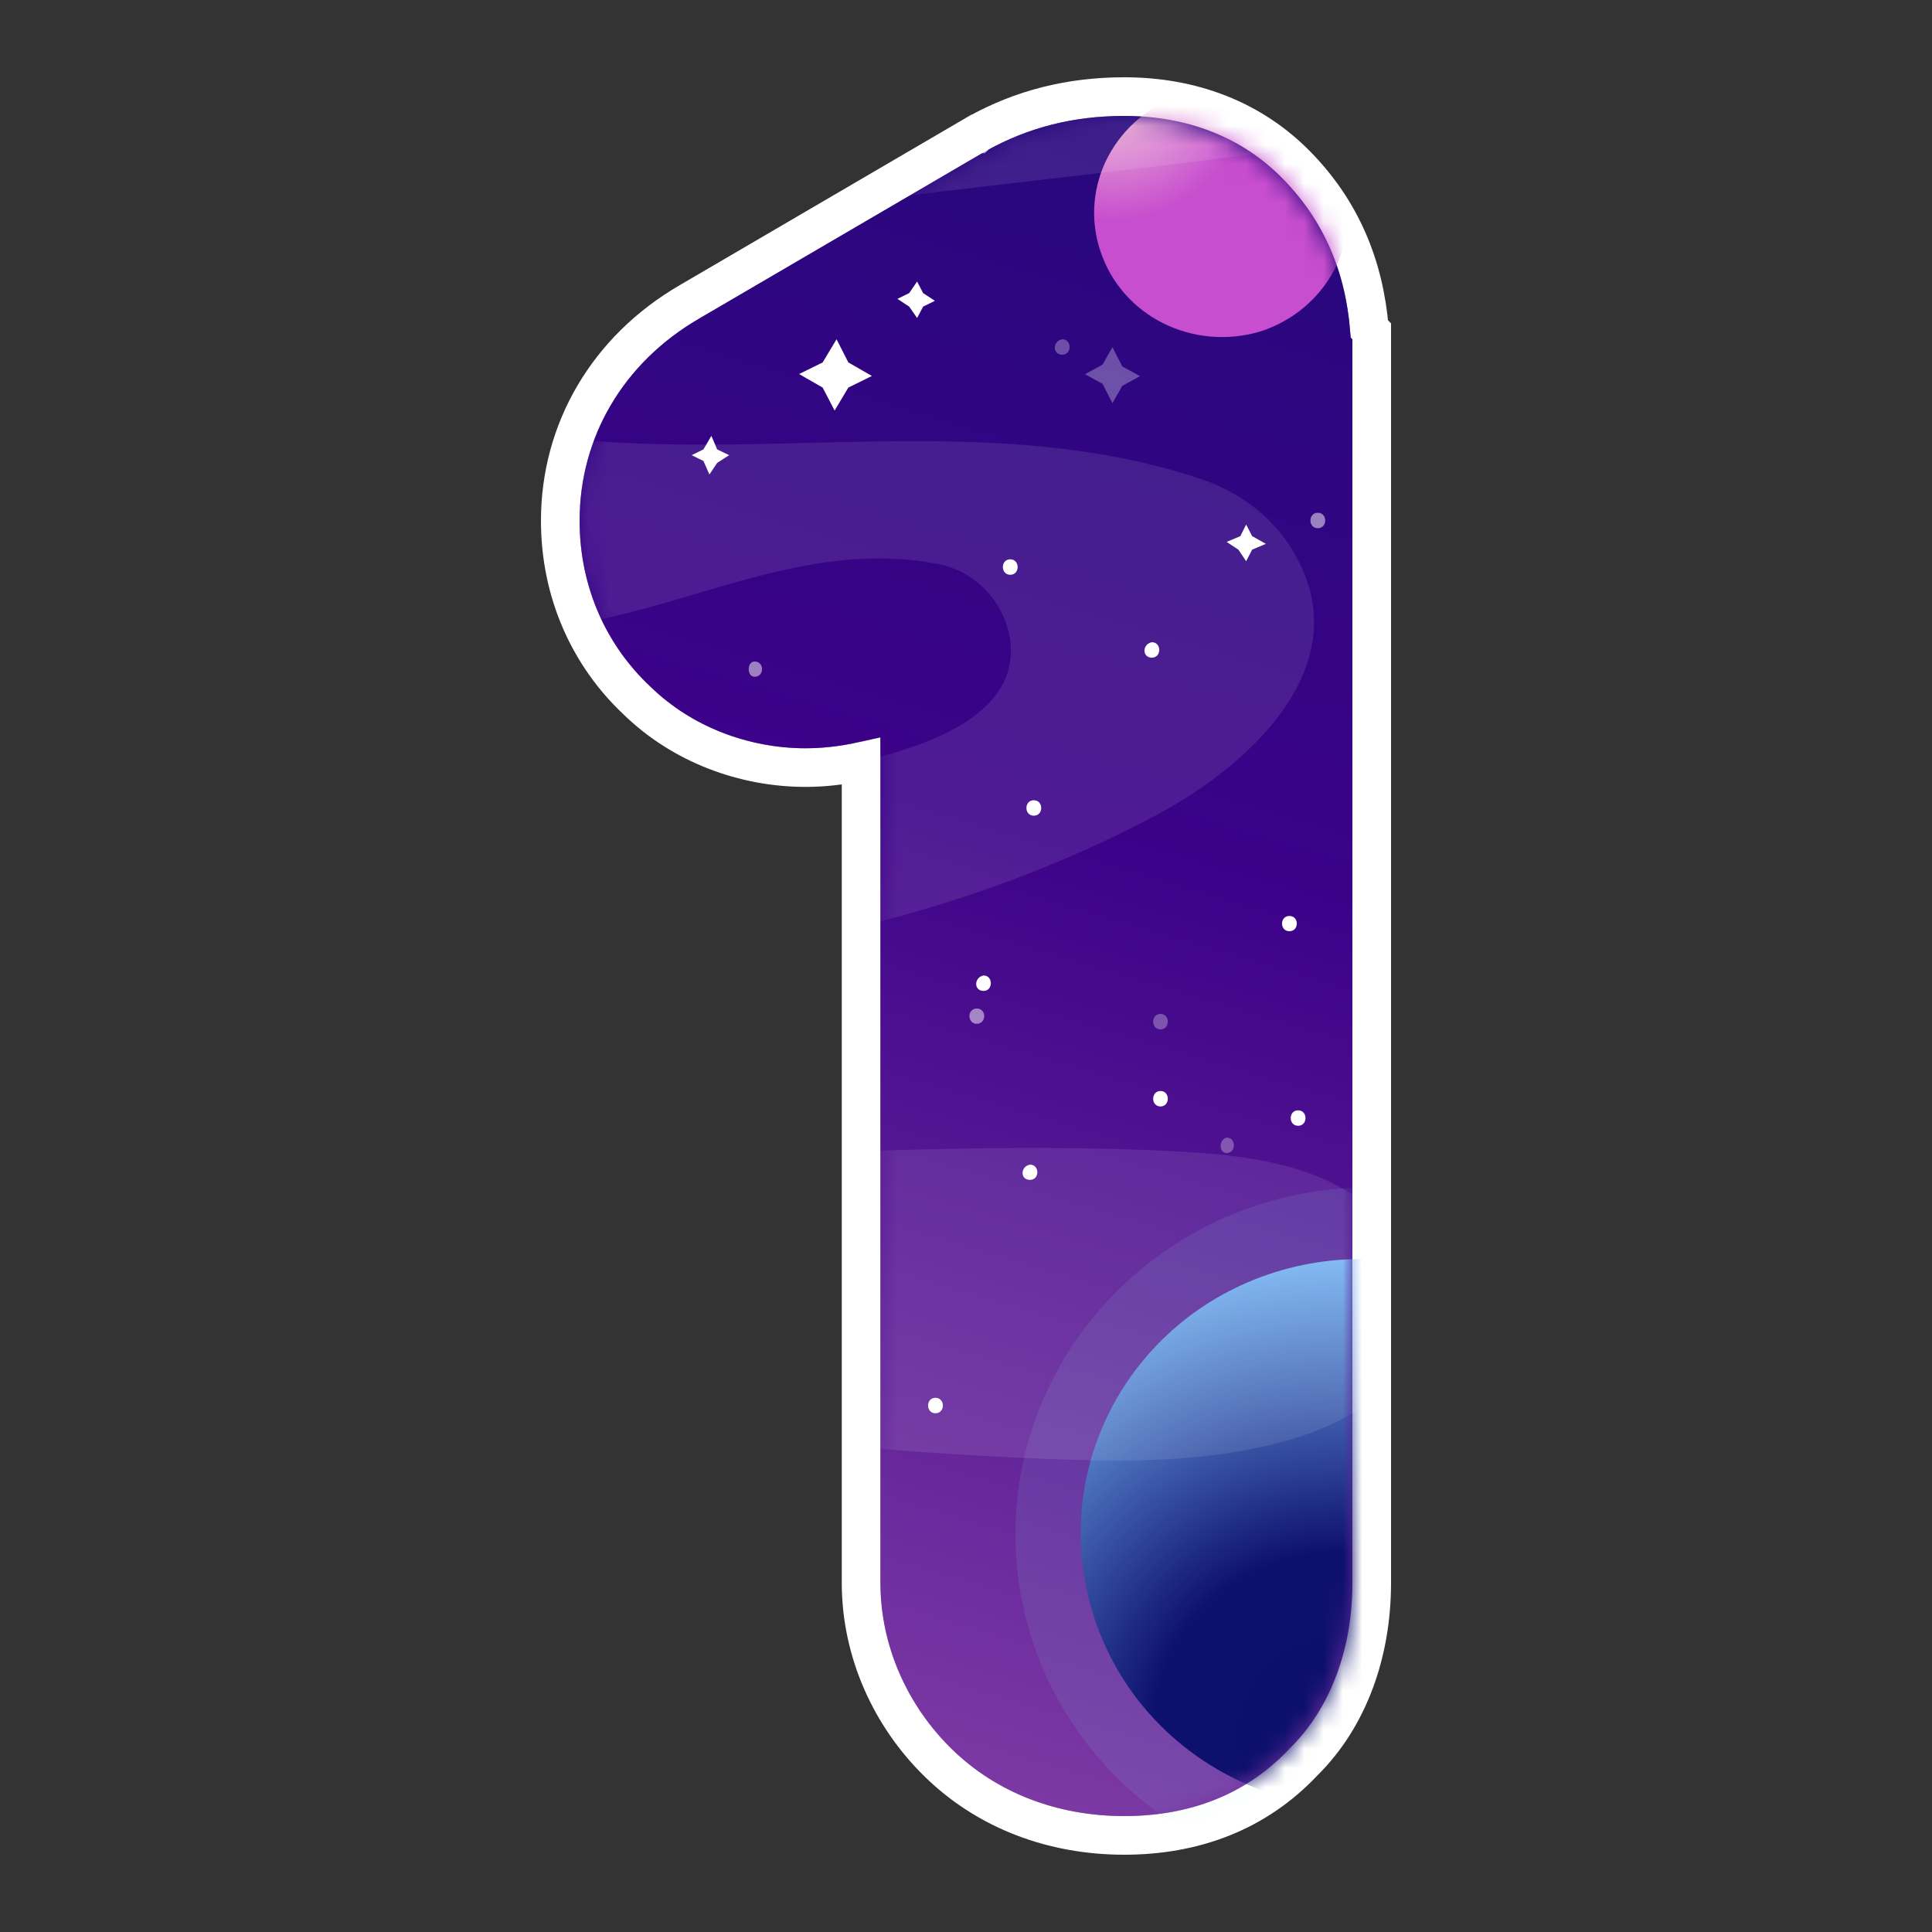 <svg width="100" height="100" viewBox="0 0 100 100" fill="none" xmlns="http://www.w3.org/2000/svg"><rect x="0" y="0" width="100" height="100" fill="#333333" stroke="none"/><defs><linearGradient id="paint0_linear" x1="78.65" y1="-38.72" x2="37.44" y2="100.42" gradientUnits="userSpaceOnUse"><stop stop-color="#0C0F6C"/><stop offset="0.59" stop-color="#3C0289"/><stop offset="1" stop-color="#8B46AB"/></linearGradient><linearGradient id="paint1_linear" x1="78.65" y1="-38.72" x2="37.44" y2="100.42" gradientUnits="userSpaceOnUse"><stop stop-color="#0C0F6C"/><stop offset="0.59" stop-color="#3C0289"/><stop offset="1" stop-color="#8B46AB"/></linearGradient><linearGradient id="paint2_linear" x1="78.65" y1="-38.72" x2="37.44" y2="100.42" gradientUnits="userSpaceOnUse"><stop stop-color="#0C0F6C"/><stop offset="0.59" stop-color="#3C0289"/><stop offset="1" stop-color="#8B46AB"/></linearGradient><radialGradient id="paint3_radial" cx="0" cy="0" r="1" gradientUnits="userSpaceOnUse" gradientTransform="translate(69.353 89.897) rotate(-98.919) scale(26.259 26.762)"><stop offset="0.04" stop-color="#0C0F6C"/><stop offset="0.36" stop-color="#0D106D"/><stop offset="1" stop-color="#80C3FF"/></radialGradient><radialGradient id="paint4_radial" cx="0" cy="0" r="1" gradientUnits="userSpaceOnUse" gradientTransform="translate(57.648 4.591) rotate(62.976) scale(14.56 14.733)"><stop stop-color="#EFC0D5"/><stop offset="0.47" stop-color="#C74ECE"/></radialGradient></defs><path d="M50.58 6.92L50.57 6.93 50.56 6.93 35.71 15.61C35.71 15.61 35.71 15.61 35.71 15.61 31.44 18.08 29 22.29 29 26.95 29 30.72 30.54 33.98 32.97 36.26 35.31 38.54 38.52 39.73 41.7 39.73 42.63 39.73 43.6 39.62 44.57 39.41V81.93C44.57 85.51 46.12 88.85 48.54 91.22 51.08 93.72 54.5 95 58.19 95 61.78 95 65 93.82 67.46 91.21 69.82 88.89 71 85.52 71 81.93V17.67 17.57 17.15L70.88 17.03C70.61 13.74 69.41 10.91 67.15 8.59 64.81 6.18 61.69 5 58.19 5 55.39 5 52.88 5.64 50.58 6.92Z" fill="url(#paint0_linear)" stroke="white" stroke-width="2"/><mask id="mask0" mask-type="alpha" maskUnits="userSpaceOnUse" x="30" y="6" width="40" height="88"><path d="M49.24 90.51C47 88.31 45.57 85.22 45.57 81.93V38.13C44.25 38.53 42.93 38.73 41.7 38.73 38.75 38.73 35.8 37.63 33.66 35.53 31.42 33.44 30 30.44 30 26.95 30 22.66 32.24 18.77 36.21 16.48L51.07 7.8C53.21 6.6 55.55 6 58.19 6 61.45 6 64.3 7.1 66.44 9.29 68.58 11.49 69.69 14.18 69.9 17.37V17.47L70 17.57V17.67 81.93C70 85.32 68.88 88.41 66.74 90.51 64.5 92.9 61.55 94 58.19 94 54.73 94 51.58 92.8 49.24 90.51Z" fill="url(#paint1_linear)"/></mask><g mask="url(#mask0)"><path d="M49.24 90.51C47 88.31 45.57 85.22 45.57 81.93V38.13C44.25 38.53 42.93 38.73 41.7 38.73 38.75 38.73 35.8 37.63 33.66 35.53 31.42 33.44 30 30.44 30 26.95 30 22.66 32.24 18.77 36.21 16.48L51.07 7.8C53.21 6.6 55.55 6 58.19 6 61.45 6 64.3 7.1 66.44 9.29 68.58 11.49 69.69 14.18 69.9 17.37V17.47L70 17.57V17.67 81.93C70 85.32 68.88 88.41 66.74 90.51 64.5 92.9 61.55 94 58.19 94 54.73 94 51.58 92.8 49.24 90.51Z" fill="url(#paint2_linear)"/><path opacity="0.1" d="M70.88 97.38C81 97.38 89.2 89.34 89.2 79.42 89.2 69.5 81 61.46 70.88 61.46 60.76 61.46 52.56 69.5 52.56 79.42 52.56 89.34 60.76 97.38 70.88 97.38Z" fill="#8BECEF"/><path fill-rule="evenodd" clip-rule="evenodd" d="M56.63 83.71C54.19 76.23 58.36 68.25 65.99 65.85 73.63 63.46 81.77 67.55 84.21 75.03 86.66 82.51 82.48 90.5 74.85 92.89 67.22 95.29 59.07 91.19 56.63 83.71Z" fill="url(#paint3_radial)"/><path fill-rule="evenodd" clip-rule="evenodd" d="M56.95 12.98C55.83 9.59 57.76 6 61.22 4.9 64.68 3.81 68.35 5.7 69.47 9.09 70.59 12.49 68.65 16.08 65.19 17.17 61.73 18.17 58.07 16.38 56.95 12.98Z" fill="url(#paint4_radial)"/><path opacity="0.1" d="M-2.16 3.21C-7.35 6.5-12.34 10.69-14.17 16.78 -15.09 19.87-14.99 23.16-13.46 26.05 -10.2 32.14-2.88 32.84 3.54 33.14 13.21 33.64 23.08 34.14 32.44 31.74 37.63 30.44 42.72 28.15 48.32 29.15 50.36 29.45 51.98 31.04 52.29 33.14 52.7 36.43 49.34 38.03 46.39 38.93 30.51 43.61 13.92 45.81-2.06 50.3 -18.04 54.59-33.92 61.77-44.61 74.24 -51.22 82.03-55.6 92.2-53.97 102.18 -53.26 106.67-51.32 110.86-49.19 114.85 -45.83 121.24-41.76 127.42-36.06 131.91 -25.47 140.2-11.02 141.59 2.42 142.09 17.07 142.69 31.73 142.29 46.28 140.99 56.56 140.1 66.95 138.6 76.51 134.81 86.28 130.92 95.34 124.53 100.53 115.45 101.96 112.86 103.18 109.86 102.37 107.07 101.76 104.88 100.13 103.18 98.19 101.78 90.86 96.49 81.09 96.69 72.04 97.09 62.37 97.49 52.7 97.99 43.13 98.39 26.95 99.09 10.15 99.69-4.5 93.1 -6.44 92.2-8.37 91.21-9.49 89.51 -11.63 86.22-10.1 81.83-7.46 78.93 -3.28 74.24 3.23 72.05 9.54 71.65 15.85 71.25 22.16 72.25 28.47 73.15 36.41 74.24 44.45 75.04 52.49 75.44 56.97 75.64 61.55 75.84 65.93 74.74 69.69 73.85 73.77 71.55 73.56 67.36 73.46 65.56 72.54 63.97 71.22 62.77 68.37 60.18 64.4 59.78 60.64 59.58 46.39 58.88 32.04 60.78 17.89 59.38 16.87 59.28 15.65 59.08 15.14 58.08 14.83 57.38 15.04 56.59 15.34 55.99 18.09 50.3 26.03 50.1 32.44 49.7 41.81 49.2 51.17 46.71 59.41 42.42 64.71 39.72 70.31 34.44 67.05 28.75 66.03 26.85 64.2 25.46 62.06 24.76 52.09 21.46 41.5 23.56 31.22 22.86 29.59 22.76 27.96 22.56 26.34 22.36 21.35 21.66 21.14 14.68 26.03 13.58 43.23 9.59 61.55 9.29 79.06 5.6 80.38 5.3 81.6 4.4 82.11 3.11 83.33 0.21 79.97-1.88 77.23-2.88 50.76-12.46 21.96-12.26-2.16 3.21Z" fill="white"/><path fill-rule="evenodd" clip-rule="evenodd" d="M43.91 18.76L45.13 19.46 43.91 20.06 43.2 21.25 42.58 20.06 41.36 19.36 42.58 18.76 43.3 17.56 43.91 18.76Z" fill="white"/><path fill-rule="evenodd" clip-rule="evenodd" d="M58.09 18.97L59.01 19.47 58.09 19.97 57.58 20.87 57.07 19.87 56.16 19.37 57.07 18.87 57.58 17.97 58.09 18.97Z" fill="white" fill-opacity="0.3"/><path fill-rule="evenodd" clip-rule="evenodd" d="M64.81 27.75L65.52 28.15 64.81 28.45 64.5 29.05 64.1 28.45 63.49 28.05 64.2 27.75 64.5 27.15 64.81 27.75Z" fill="white"/><path fill-rule="evenodd" clip-rule="evenodd" d="M47.78 15.17L48.39 15.57 47.78 15.87 47.47 16.46 47.06 15.87 46.45 15.47 47.06 15.17 47.47 14.57 47.78 15.17Z" fill="white"/><path fill-rule="evenodd" clip-rule="evenodd" d="M37.12 23.26L37.74 23.56 37.12 23.96 36.72 24.56 36.41 23.86 35.8 23.56 36.41 23.26 36.82 22.56 37.12 23.26Z" fill="white"/><path d="M52.29 29.75C52.8 29.75 52.8 28.95 52.29 28.95 51.78 28.95 51.78 29.75 52.29 29.75Z" fill="white"/><path d="M54.98 18.36C55.49 18.36 55.49 17.56 54.98 17.56 54.47 17.66 54.47 18.36 54.98 18.36Z" fill="white" fill-opacity="0.3"/><path opacity="0.5" d="M68.21 27.34C68.72 27.34 68.72 26.54 68.21 26.54 67.7 26.54 67.7 27.34 68.21 27.34Z" fill="white"/><path d="M53.51 42.22C54.02 42.22 54.02 41.42 53.51 41.42 53 41.42 53 42.22 53.51 42.22Z" fill="white"/><path opacity="0.5" d="M39.06 35.03C39.57 35.03 39.57 34.24 39.06 34.24 38.65 34.24 38.65 35.03 39.06 35.03Z" fill="white"/><path d="M59.62 34.04C60.13 34.04 60.13 33.24 59.62 33.24 59.11 33.34 59.11 34.04 59.62 34.04Z" fill="white"/><path d="M63.49 59.68C63.99 59.68 63.99 58.88 63.49 58.88 63.08 58.98 63.08 59.68 63.49 59.68Z" fill="white" fill-opacity="0.3"/><path d="M53.31 61.07C53.82 61.07 53.82 60.28 53.31 60.28 52.8 60.38 52.8 61.07 53.31 61.07Z" fill="white"/><path opacity="0.5" d="M50.56 52.99C51.07 52.99 51.07 52.2 50.56 52.2 50.05 52.2 50.05 52.99 50.56 52.99Z" fill="white"/><path d="M50.91 51.29C51.41 51.29 51.41 50.49 50.91 50.49 50.4 50.59 50.4 51.29 50.91 51.29Z" fill="white"/><path d="M66.74 48.2C67.25 48.2 67.25 47.41 66.74 47.41 66.23 47.41 66.23 48.2 66.74 48.2Z" fill="white"/><path d="M67.19 58.27C67.7 58.27 67.7 57.47 67.19 57.47 66.68 57.47 66.68 58.27 67.19 58.27Z" fill="white"/><path d="M48.42 73.15C48.93 73.15 48.93 72.35 48.42 72.35 47.91 72.35 47.91 73.15 48.42 73.15Z" fill="white"/><path d="M60.07 53.28C60.57 53.28 60.57 52.48 60.07 52.48 59.56 52.48 59.56 53.28 60.07 53.28Z" fill="white" fill-opacity="0.3"/><path d="M60.07 57.27C60.57 57.27 60.57 56.47 60.07 56.47 59.56 56.47 59.56 57.27 60.07 57.27Z" fill="white"/></g></svg>